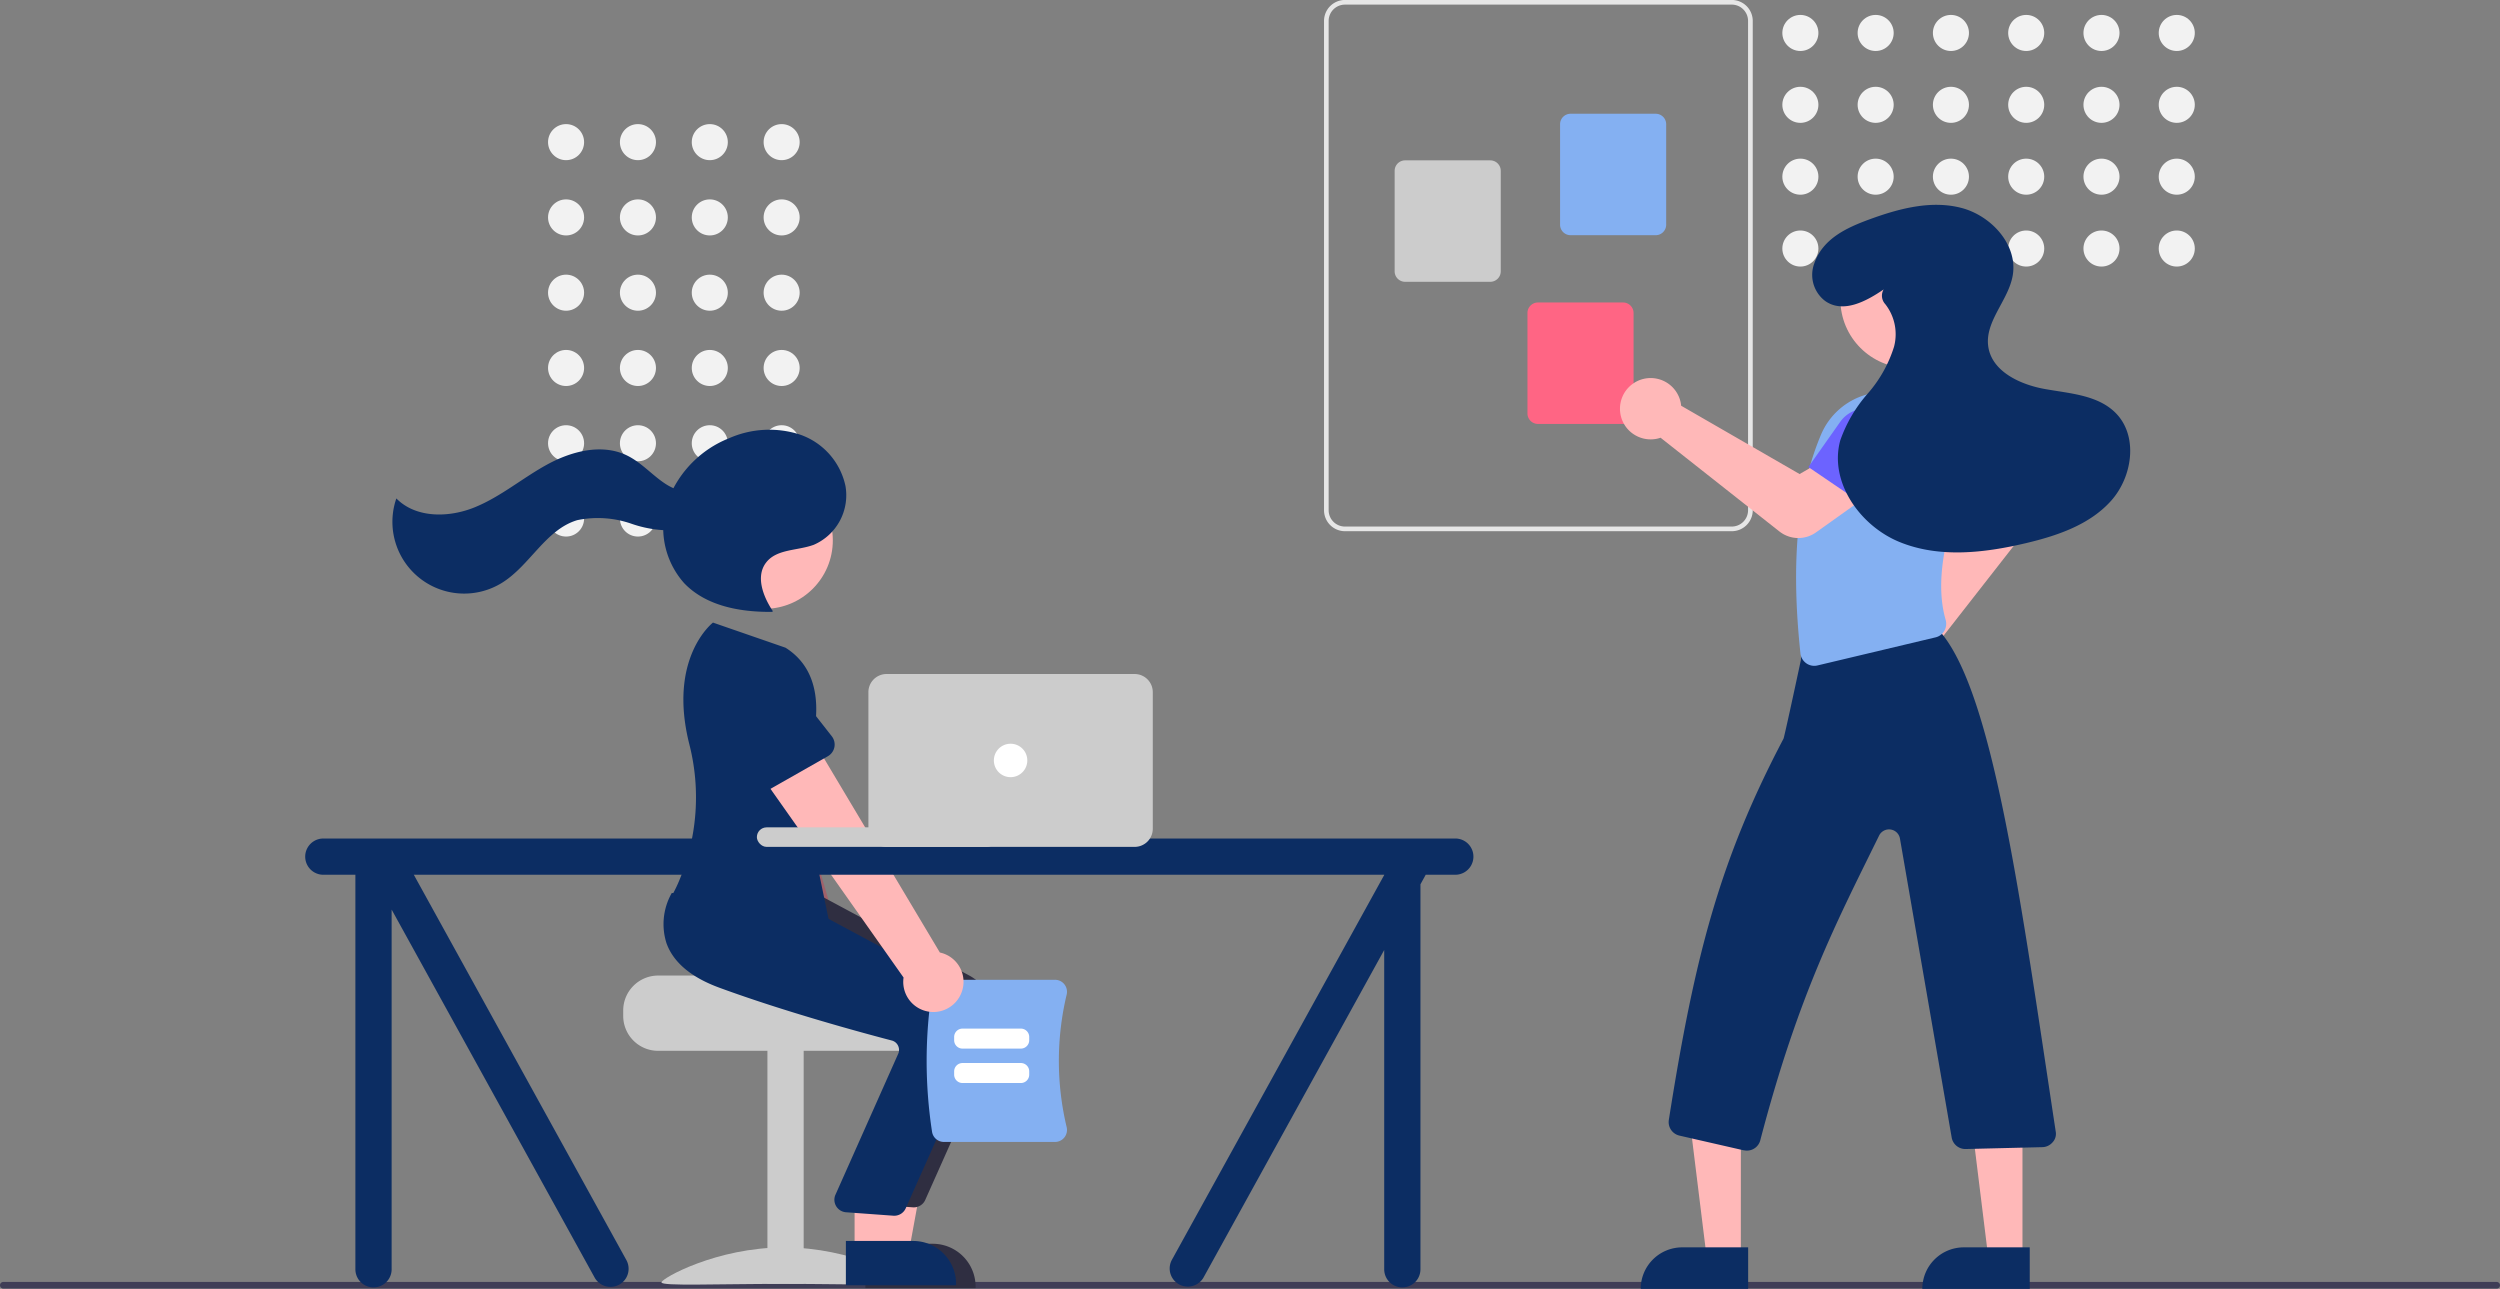 <svg xmlns="http://www.w3.org/2000/svg" width="243.198" height="125.378" viewBox="0 0 243.198 125.378"><rect x="0" y="0" width="243.198" height="125.378" fill="#808080" stroke="none"/><defs><style>.a{fill:#3f3d56;}.b{fill:#f2f2f2;}.c{fill:#ccc;}.d{fill:#a0616a;}.e{fill:#6c63ff;}.f{fill:#ffb8b8;}.g{fill:#2f2e41;}.h{fill:#0c2d63;}.i{fill:#84b0f2;}.j{fill:#fff;}.k{fill:#e6e6e6;}.l{fill:#ff6584;}</style></defs><g transform="translate(0 0)"><path class="a" d="M394.538,679.3H151.985a.323.323,0,1,1,0-.646H394.537a.323.323,0,1,1,0,.646Z" transform="translate(-151.662 -553.947)"/><circle class="b" cx="1.754" cy="1.754" r="1.754" transform="translate(74.284 12.073)"/><circle class="b" cx="1.754" cy="1.754" r="1.754" transform="translate(67.294 12.073)"/><circle class="b" cx="1.754" cy="1.754" r="1.754" transform="translate(60.304 12.073)"/><circle class="b" cx="1.754" cy="1.754" r="1.754" transform="translate(53.313 12.073)"/><circle class="b" cx="1.754" cy="1.754" r="1.754" transform="translate(74.284 19.396)"/><circle class="b" cx="1.754" cy="1.754" r="1.754" transform="translate(67.294 19.396)"/><circle class="b" cx="1.754" cy="1.754" r="1.754" transform="translate(60.304 19.396)"/><circle class="b" cx="1.754" cy="1.754" r="1.754" transform="translate(53.313 19.396)"/><circle class="b" cx="1.754" cy="1.754" r="1.754" transform="translate(74.284 26.719)"/><circle class="b" cx="1.754" cy="1.754" r="1.754" transform="translate(67.294 26.719)"/><circle class="b" cx="1.754" cy="1.754" r="1.754" transform="translate(60.304 26.719)"/><circle class="b" cx="1.754" cy="1.754" r="1.754" transform="translate(53.313 26.719)"/><circle class="b" cx="1.754" cy="1.754" r="1.754" transform="translate(74.284 34.042)"/><circle class="b" cx="1.754" cy="1.754" r="1.754" transform="translate(67.294 34.042)"/><circle class="b" cx="1.754" cy="1.754" r="1.754" transform="translate(60.304 34.042)"/><circle class="b" cx="1.754" cy="1.754" r="1.754" transform="translate(53.313 34.042)"/><circle class="b" cx="1.754" cy="1.754" r="1.754" transform="translate(74.284 41.365)"/><circle class="b" cx="1.754" cy="1.754" r="1.754" transform="translate(67.294 41.365)"/><circle class="b" cx="1.754" cy="1.754" r="1.754" transform="translate(60.304 41.365)"/><circle class="b" cx="1.754" cy="1.754" r="1.754" transform="translate(53.313 41.365)"/><circle class="b" cx="1.754" cy="1.754" r="1.754" transform="translate(74.284 48.688)"/><circle class="b" cx="1.754" cy="1.754" r="1.754" transform="translate(67.294 48.688)"/><circle class="b" cx="1.754" cy="1.754" r="1.754" transform="translate(60.304 48.688)"/><circle class="b" cx="1.754" cy="1.754" r="1.754" transform="translate(53.313 48.688)"/><path class="c" d="M375.19,572.154v.542a3.393,3.393,0,0,0,3.39,3.39h24.41a3.392,3.392,0,0,0,3.39-3.39v-.542a3.366,3.366,0,0,0-.787-2.17,3.49,3.49,0,0,0-.572-.542s-13.42-.3-13.42-.678H378.58A3.4,3.4,0,0,0,375.19,572.154Z" transform="translate(-314.564 -473.863)"/><rect class="c" width="3.526" height="22.783" transform="translate(74.654 102.089)"/><path class="c" d="M412.782,669.67c0,.381-5.343.147-11.934.147s-11.934.234-11.934-.147,5.343-3.4,11.934-3.4S412.782,669.289,412.782,669.67Z" transform="translate(-324.566 -544.922)"/><path class="d" d="M420.9,499.467a2.914,2.914,0,0,0-1.033-4.347l-7.473-25.464-5.69,2.787,9.135,24.154a2.929,2.929,0,0,0,5.061,2.87Z" transform="translate(-337.528 -401.635)"/><path class="e" d="M410,457.164l-6.369,1.724A1.306,1.306,0,0,1,402,457.78l-.77-6.533a3.628,3.628,0,1,1,7.01-1.876l2.624,6.009a1.306,1.306,0,0,1-.856,1.783Z" transform="translate(-333.448 -384.891)"/><path class="f" d="M313.515,426.928h3.325l1.582-8.624h-4.908Z" transform="translate(-228.482 -304.85)"/><path class="g" d="M462.051,664.961H468.6a4.173,4.173,0,0,1,4.173,4.173v.135H462.051Z" transform="translate(-377.867 -543.969)"/><path class="g" d="M419.041,567.542q-.058,0-.117-.006l-4.6-.335a1.22,1.22,0,0,1-1.033-1.635l6.159-13.836a.949.949,0,0,0-.053-.759.936.936,0,0,0-.6-.477c-2.9-.757-10.326-2.773-16.758-5.131-2.756-1.011-4.491-2.471-5.158-4.34a6.126,6.126,0,0,1,.477-4.807l.044-.074,6.052.55,6.561.558,14.378,7.71a5.448,5.448,0,0,1,2.392,6.993l-6.629,14.865A1.22,1.22,0,0,1,419.041,567.542Z" transform="translate(-330.149 -450.089)"/><circle class="f" cx="6.661" cy="6.661" r="6.661" transform="translate(67.694 45.906)"/><path class="f" d="M306.515,425.928h3.325l1.582-8.624h-4.908Z" transform="translate(-223.381 -304.122)"/><path class="h" d="M455.051,663.961H461.6a4.173,4.173,0,0,1,4.173,4.173v.135H455.051Z" transform="translate(-372.765 -543.241)"/><path class="h" d="M412.041,570.542c-.039,0-.078,0-.117-.006l-4.6-.335a1.22,1.22,0,0,1-1.033-1.635l6.159-13.836a.949.949,0,0,0-.053-.759.936.936,0,0,0-.6-.477c-2.9-.757-10.326-2.773-16.758-5.131-2.756-1.01-4.491-2.471-5.158-4.34a6.125,6.125,0,0,1,.477-4.807l.044-.074,6.052.55,6.561.558,14.378,7.71a5.448,5.448,0,0,1,2.392,6.993l-6.629,14.865a1.219,1.219,0,0,1-1.114.723Z" transform="translate(-325.048 -452.275)"/><path class="h" d="M403.872,444.609l-7.052-2.441s-4.427,3.4-2.3,11.838a20.888,20.888,0,0,1-.922,13.106,13.508,13.508,0,0,1-.71,1.5s7.865,9.493,15.188,2.441l-2.848-13.7S409.7,448.271,403.872,444.609Z" transform="translate(-327.462 -381.603)"/><path class="h" d="M400.237,390.621c-.948-1.419-1.7-3.387-.652-4.737,1.03-1.333,3.063-1.136,4.641-1.726a5.254,5.254,0,0,0,3.075-5.716,6.782,6.782,0,0,0-4.465-5.014,9.669,9.669,0,0,0-6.871.374,10.492,10.492,0,0,0-5.912,5.988,8.067,8.067,0,0,0,1.543,8.09c2.133,2.245,5.48,2.844,8.577,2.807" transform="translate(-325.054 -331.165)"/><path class="h" d="M323.225,383.69c-1.195.973-3.017.541-4.3-.313s-2.323-2.069-3.711-2.738c-2.446-1.18-5.4-.4-7.785.911s-4.491,3.112-7.006,4.138-5.724,1.076-7.628-.86a6.979,6.979,0,0,0,10.228,8.237c2.755-1.678,4.277-5.2,7.368-6.124a9.917,9.917,0,0,1,5.275.348,11.518,11.518,0,0,0,5.275.55c1.744-.381,3.376-1.948,3.154-3.72Z" transform="translate(-254.239 -336.34)"/><path class="i" d="M484.548,585.094a45.432,45.432,0,0,1,0-13.826,1.167,1.167,0,0,1,1.149-.978h10.814a1.152,1.152,0,0,1,.91.441,1.171,1.171,0,0,1,.219,1,27.752,27.752,0,0,0,0,12.89,1.171,1.171,0,0,1-.219,1,1.152,1.152,0,0,1-.91.441H485.7A1.167,1.167,0,0,1,484.548,585.094Z" transform="translate(-393.876 -474.975)"/><path class="j" d="M500.373,589.739H494.7a.814.814,0,0,1-.814-.814v-.318a.815.815,0,0,1,.814-.814h5.675a.815.815,0,0,1,.814.814v.318a.815.815,0,0,1-.814.814Z" transform="translate(-401.067 -487.732)"/><path class="j" d="M500.373,602.084H494.7a.815.815,0,0,1-.814-.814v-.318a.815.815,0,0,1,.814-.814h5.675a.815.815,0,0,1,.814.814v.318a.815.815,0,0,1-.814.814Z" transform="translate(-401.067 -496.728)"/><path class="f" d="M441.377,503.217a2.914,2.914,0,0,0-2.086-3.951l-13.6-22.789-4.814,4.12L435.76,501.7a2.929,2.929,0,0,0,5.617,1.514Z" transform="translate(-347.862 -406.606)"/><path class="h" d="M420.519,466.053l-5.736,3.261a1.307,1.307,0,0,1-1.864-.664l-2.378-6.134a3.628,3.628,0,0,1,6.319-3.567l4.042,5.163a1.306,1.306,0,0,1-.383,1.941Z" transform="translate(-339.986 -392.488)"/><path class="h" d="M373.009,519.614H262.893a1.763,1.763,0,0,0,0,3.526h3.119v38.378a1.763,1.763,0,0,0,3.526,0v-34.99L289.3,562.35a1.763,1.763,0,0,0,3.054-1.763L271.695,523.14h94.4v.023l-20.648,37.424a1.763,1.763,0,0,0,3.053,1.763l17.594-31.89v31.058a1.763,1.763,0,0,0,3.526,0V524.069l.513-.93h2.877a1.763,1.763,0,1,0,0-3.526Z" transform="translate(-231.44 -438.044)"/><rect class="c" width="23.325" height="1.899" rx="0.949" transform="translate(73.628 80.485)"/><path class="c" d="M489.032,477.43H464.893a1.765,1.765,0,0,1-1.763-1.763v-13.29a1.765,1.765,0,0,1,1.763-1.763h24.139a1.765,1.765,0,0,1,1.763,1.763v13.29A1.765,1.765,0,0,1,489.032,477.43Z" transform="translate(-378.653 -395.046)"/><circle class="j" cx="1.627" cy="1.627" r="1.627" transform="translate(96.682 72.349)"/><path class="k" d="M626.55,268.5V220.9a2.042,2.042,0,0,1,2.04-2.04h37.626a2.042,2.042,0,0,1,2.04,2.04v47.6a2.042,2.042,0,0,1-2.04,2.04H628.59A2.042,2.042,0,0,1,626.55,268.5Zm2.04-49.186A1.588,1.588,0,0,0,627,220.9v47.6a1.588,1.588,0,0,0,1.587,1.587h37.626A1.588,1.588,0,0,0,667.8,268.5V220.9a1.588,1.588,0,0,0-1.587-1.587Z" transform="translate(-497.75 -218.864)"/><path class="i" d="M711.215,270.459v-9.774a1.021,1.021,0,0,1,1.02-1.02h8.282a1.021,1.021,0,0,1,1.02,1.02v9.774a1.021,1.021,0,0,1-1.02,1.02h-8.282A1.021,1.021,0,0,1,711.215,270.459Z" transform="translate(-559.452 -248.599)"/><path class="c" d="M651.88,287.173V277.4a1.021,1.021,0,0,1,1.02-1.02h8.282a1.021,1.021,0,0,1,1.02,1.02v9.774a1.021,1.021,0,0,1-1.02,1.02H652.9A1.021,1.021,0,0,1,651.88,287.173Z" transform="translate(-516.21 -260.78)"/><path class="l" d="M699.515,338.152v-9.774a1.021,1.021,0,0,1,1.02-1.02h8.282a1.021,1.021,0,0,1,1.02,1.02v9.774a1.021,1.021,0,0,1-1.02,1.02h-8.282a1.021,1.021,0,0,1-1.02-1.02Z" transform="translate(-550.925 -297.932)"/><circle class="b" cx="1.754" cy="1.754" r="1.754" transform="translate(210 1.452)"/><circle class="b" cx="1.754" cy="1.754" r="1.754" transform="translate(210 8.443)"/><circle class="b" cx="1.754" cy="1.754" r="1.754" transform="translate(210 15.433)"/><circle class="b" cx="1.754" cy="1.754" r="1.754" transform="translate(210 22.423)"/><circle class="b" cx="1.754" cy="1.754" r="1.754" transform="translate(202.677 1.452)"/><circle class="b" cx="1.754" cy="1.754" r="1.754" transform="translate(202.677 8.443)"/><circle class="b" cx="1.754" cy="1.754" r="1.754" transform="translate(202.677 15.433)"/><circle class="b" cx="1.754" cy="1.754" r="1.754" transform="translate(202.677 22.423)"/><circle class="b" cx="1.754" cy="1.754" r="1.754" transform="translate(195.354 1.452)"/><circle class="b" cx="1.754" cy="1.754" r="1.754" transform="translate(195.354 8.443)"/><circle class="b" cx="1.754" cy="1.754" r="1.754" transform="translate(195.354 15.433)"/><circle class="b" cx="1.754" cy="1.754" r="1.754" transform="translate(195.354 22.423)"/><circle class="b" cx="1.754" cy="1.754" r="1.754" transform="translate(188.031 1.452)"/><circle class="b" cx="1.754" cy="1.754" r="1.754" transform="translate(188.031 8.443)"/><circle class="b" cx="1.754" cy="1.754" r="1.754" transform="translate(188.031 15.433)"/><circle class="b" cx="1.754" cy="1.754" r="1.754" transform="translate(188.031 22.423)"/><circle class="b" cx="1.754" cy="1.754" r="1.754" transform="translate(180.708 1.452)"/><circle class="b" cx="1.754" cy="1.754" r="1.754" transform="translate(180.708 8.443)"/><circle class="b" cx="1.754" cy="1.754" r="1.754" transform="translate(180.708 15.433)"/><circle class="b" cx="1.754" cy="1.754" r="1.754" transform="translate(180.708 22.423)"/><circle class="b" cx="1.754" cy="1.754" r="1.754" transform="translate(173.385 1.452)"/><circle class="b" cx="1.754" cy="1.754" r="1.754" transform="translate(173.385 8.443)"/><circle class="b" cx="1.754" cy="1.754" r="1.754" transform="translate(173.385 15.433)"/><circle class="b" cx="1.754" cy="1.754" r="1.754" transform="translate(173.385 22.423)"/><path class="f" d="M822.973,402.087a2.984,2.984,0,0,1,2.107-3.923,2.876,2.876,0,0,1,.394-.064l6.591-11.554-1.664-2.859,4.143-3.2,3.17,4.4a3.024,3.024,0,0,1-.071,3.61l-9.049,11.585a2.846,2.846,0,0,1,.084.281,2.984,2.984,0,0,1-2.538,3.659,2.9,2.9,0,0,1-.365.023A2.993,2.993,0,0,1,822.973,402.087Z" transform="translate(-640.767 -336.654)"/><path class="f" d="M611.195,416.425H607.87L606.288,403.6H611.2Z" transform="translate(-441.849 -294.134)"/><path class="h" d="M592.514,447.384h6.413v4.038H588.476A4.038,4.038,0,0,1,592.514,447.384Z" transform="translate(-428.868 -326.043)"/><path class="f" d="M712.2,416.425H708.87L707.288,403.6H712.2Z" transform="translate(-515.456 -294.134)"/><path class="h" d="M693.514,447.384h6.413v4.038h-10.45A4.038,4.038,0,0,1,693.514,447.384Z" transform="translate(-502.475 -326.043)"/><path class="e" d="M844.079,365.915l-7.465,2.837-1.823-5.063a3.029,3.029,0,0,1,1.357-3.661h0a3.029,3.029,0,0,1,3.868.755Z" transform="translate(-649.381 -321.454)"/><path class="h" d="M757.457,494.532,751.2,493.1a1.352,1.352,0,0,1-1.034-1.524c2.512-15.923,4.929-25.248,11.158-37.09.087-.221,1.06-4.7,1.694-7.672a1.348,1.348,0,0,1,1.143-1.363l11.675-1.8a1.511,1.511,0,0,1,.548-.083l.117.022v.115c0,.119-.12.137-.164.144l-.155.024a1.811,1.811,0,0,1,.482.327c5.115,6.152,7.775,26.319,11.153,48.6a1.216,1.216,0,0,1-.354.989,1.338,1.338,0,0,1-.96.434l-7.459.182a1.351,1.351,0,0,1-1.366-1.144l-5.024-29.034a1.078,1.078,0,0,0-2.033-.313c-4.053,8.255-7.833,15.393-11.556,29.635a1.343,1.343,0,0,1-1.3,1.011,1.366,1.366,0,0,1-.3-.034Z" transform="translate(-587.824 -382.629)"/><path class="i" d="M796.856,385.634a1.356,1.356,0,0,1-.565-.963c-.956-8.926-.29-15.911,2.036-21.355a6.778,6.778,0,0,1,4.493-3.846l6.035-.3.031.015a7.053,7.053,0,0,1,3.857,7.483c-1.941,5.116-3.566,10.443-2.327,14.74a1.389,1.389,0,0,1-.131,1.08,1.324,1.324,0,0,1-.845.626l-11.494,2.734a1.347,1.347,0,0,1-1.089-.211Z" transform="translate(-621.146 -321.113)"/><path class="f" d="M748.223,369.392l-11.574-9.131a2.846,2.846,0,0,1-.281.083,2.991,2.991,0,0,1-2.392-.459,2.96,2.96,0,0,1-1.255-2.1,2.984,2.984,0,0,1,5.868-1.031,2.853,2.853,0,0,1,.062.394l11.522,6.647,2.867-1.651,3.176,4.158-4.452,3.173a2.968,2.968,0,0,1-3.542-.086Z" transform="translate(-575.111 -317.68)"/><path class="e" d="M806.866,375.6l-6.6-4.491,3.1-4.4a3.029,3.029,0,0,1,3.778-.987h0a3.029,3.029,0,0,1,1.6,3.6Z" transform="translate(-624.348 -325.676)"/><circle class="f" cx="6.661" cy="6.661" r="6.661" transform="translate(179.033 22.476)"/><path class="h" d="M808.639,300.551c-1.712,1.172-3.96,2.376-5.709,1.128a3.182,3.182,0,0,1-1.044-3.668c.837-2.394,3.138-3.449,5.338-4.257,2.86-1.05,5.974-1.886,8.926-1.134s5.562,3.611,5.029,6.61c-.429,2.412-2.7,4.419-2.381,6.848.325,2.444,3.074,3.731,5.5,4.168s5.142.577,6.886,2.32c2.225,2.224,1.669,6.2-.424,8.546s-5.253,3.412-8.314,4.135c-4.056.958-8.443,1.462-12.3-.128s-6.85-5.873-5.734-9.889a13.8,13.8,0,0,1,2.655-4.525,12.61,12.61,0,0,0,2.569-4.567,4.748,4.748,0,0,0-.857-4.154,1.2,1.2,0,0,1-.161-1.407Z" transform="translate(-625.387 -272.405)"/></g></svg>